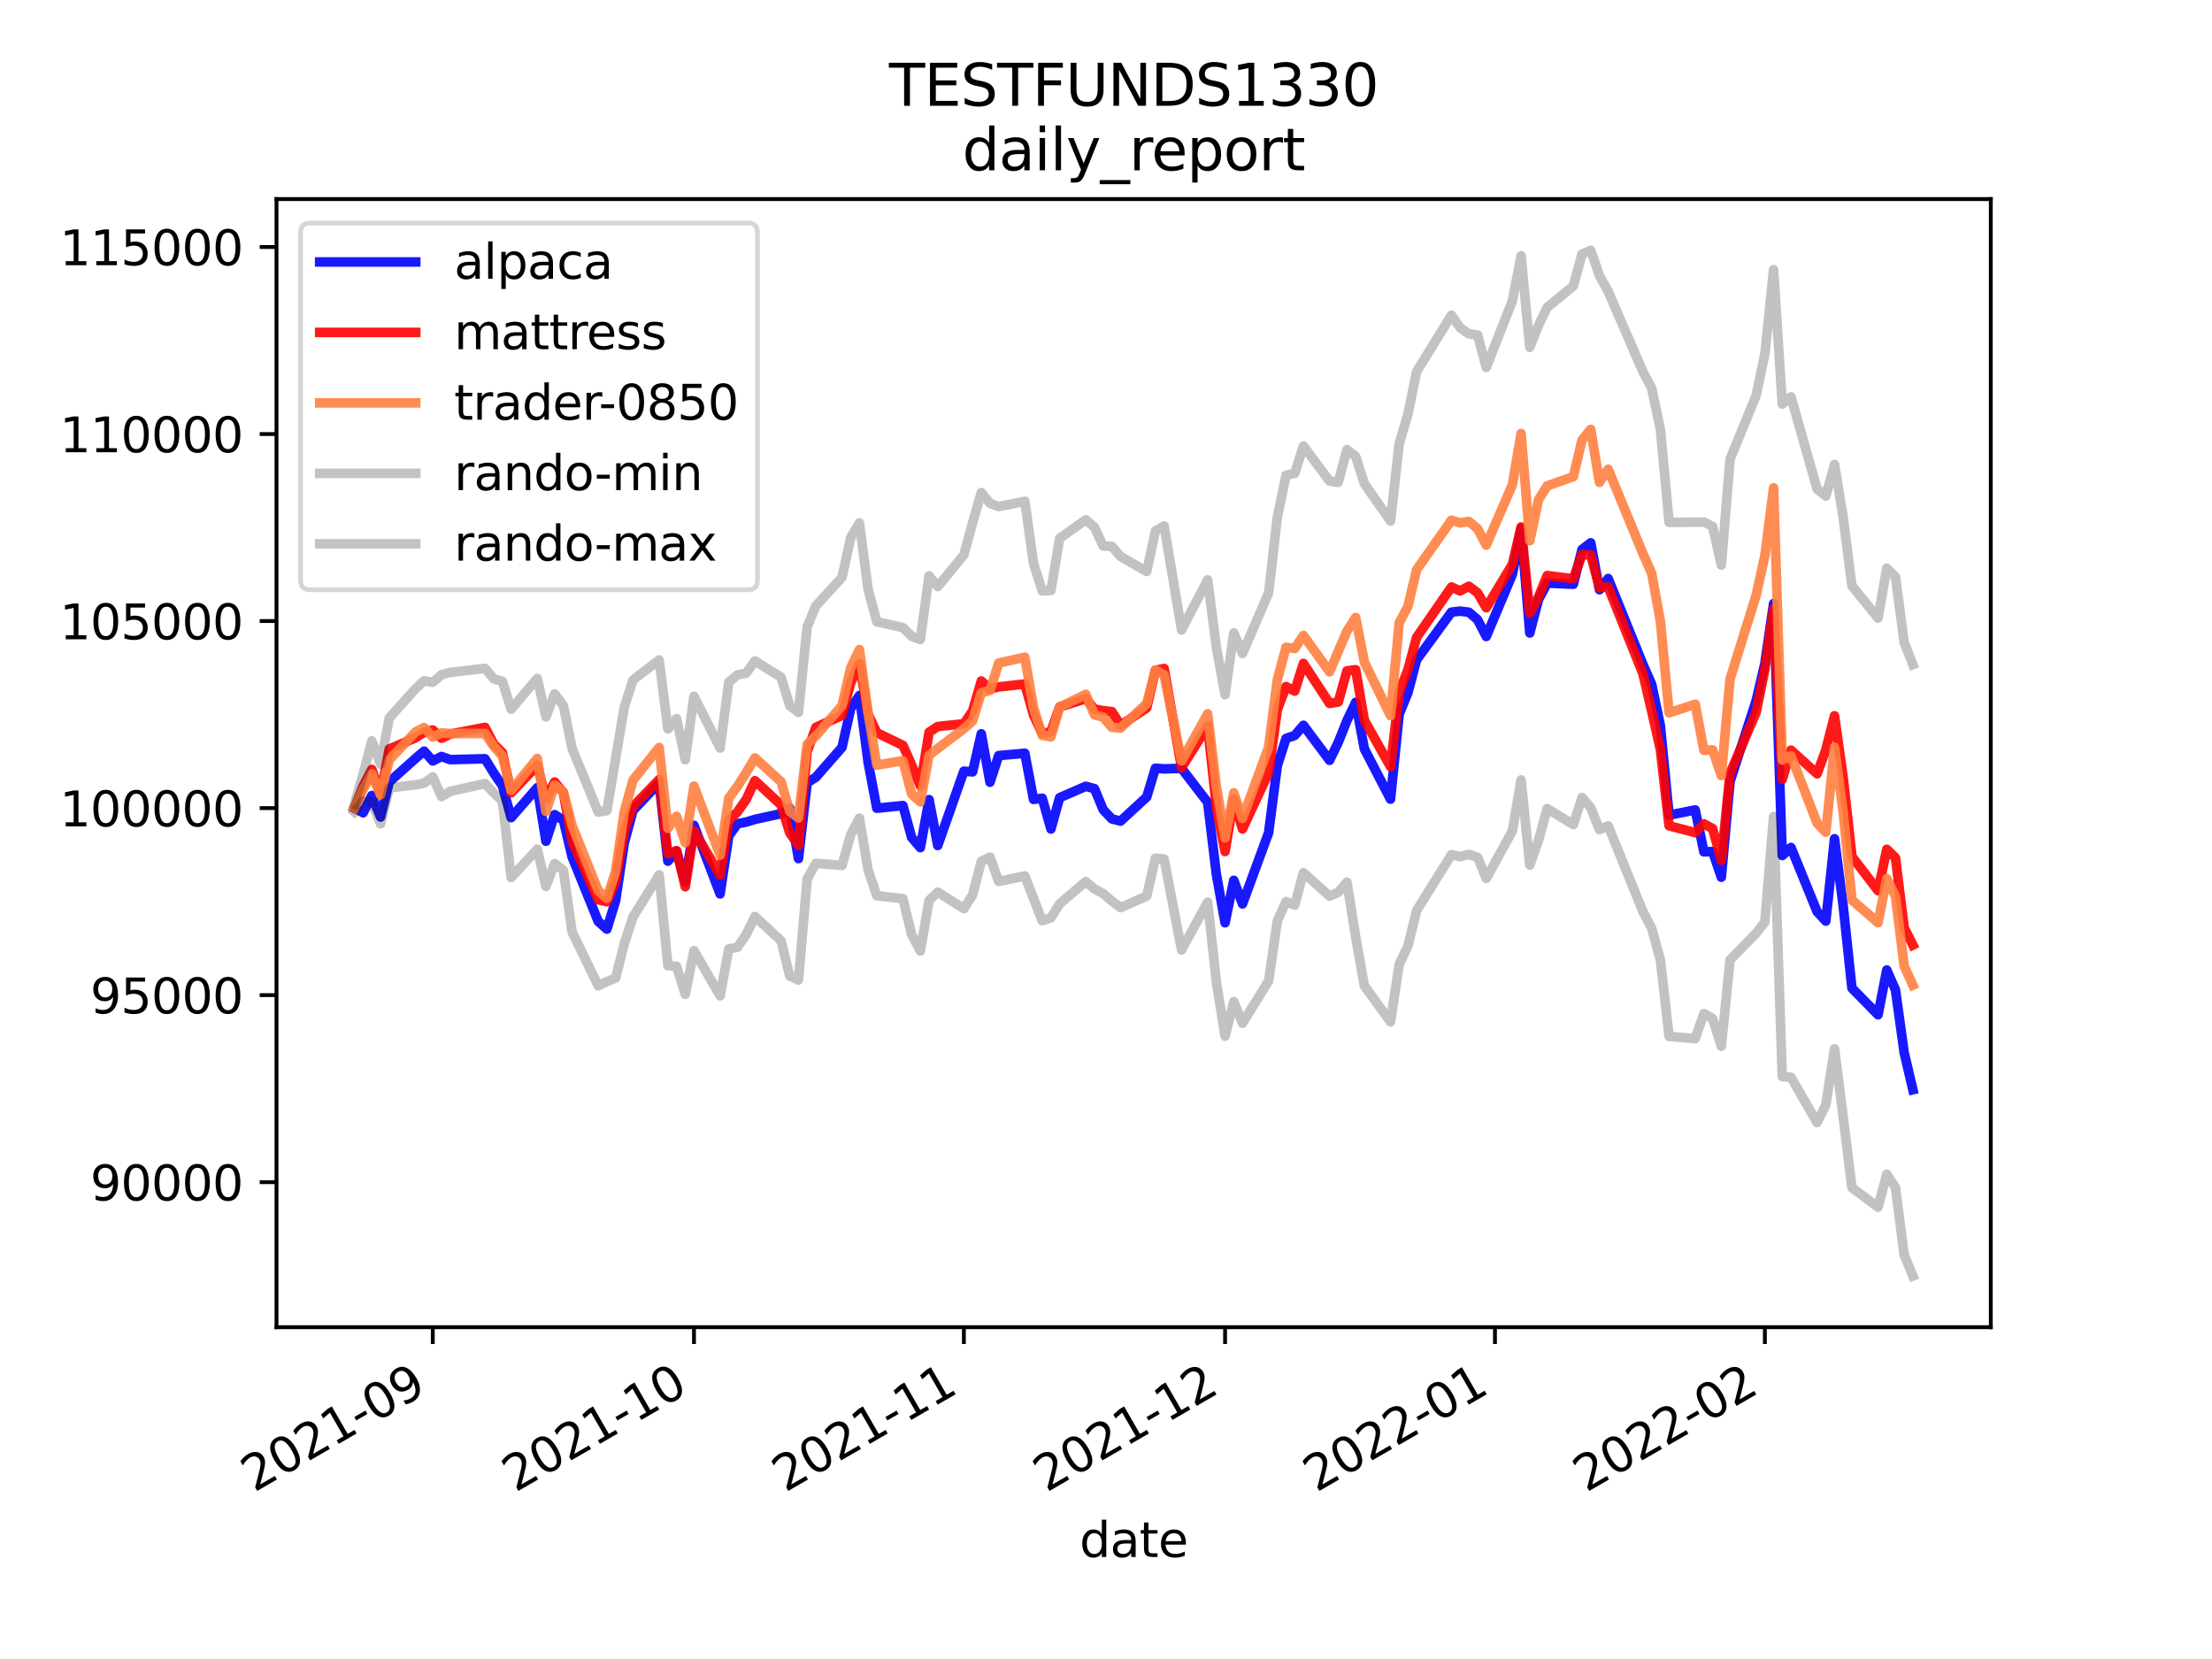 <?xml version="1.0" encoding="utf-8" standalone="no"?>
<!DOCTYPE svg PUBLIC "-//W3C//DTD SVG 1.1//EN"
  "http://www.w3.org/Graphics/SVG/1.1/DTD/svg11.dtd">
<svg height="345.6pt" version="1.1" viewBox="0 0 460.8 345.6" width="460.8pt" xmlns="http://www.w3.org/2000/svg" xmlns:xlink="http://www.w3.org/1999/xlink">
 <defs>
  <style type="text/css">*{stroke-linecap:butt;stroke-linejoin:round;}</style>
 </defs>
 <g id="figure_1">
  <g id="patch_1">
   <path d="M 0 345.6 
L 460.8 345.6 
L 460.8 0 
L 0 0 
z
" style="fill:#ffffff;"/>
  </g>
  <g id="axes_1">
   <g id="patch_2">
    <path d="M 57.6 276.48 
L 414.72 276.48 
L 414.72 41.472 
L 57.6 41.472 
z
" style="fill:#ffffff;"/>
   </g>
   <g id="matplotlib.axis_1">
    <g id="xtick_1">
     <g id="line2d_1">
      <defs>
       <path d="M 0 0 
L 0 3.5 
" id="mf4f3341189" style="stroke:#000000;stroke-width:0.8;"/>
      </defs>
      <g>
       <use style="stroke:#000000;stroke-width:0.8;" x="90.156" xlink:href="#mf4f3341189" y="276.48"/>
      </g>
     </g>
     <g id="text_1">
      <!-- 2021-09 -->
      <g transform="translate(52.931 310.952)rotate(-30)scale(0.1 -0.1)">
       <defs>
        <path d="M 1228 531 
L 3431 531 
L 3431 0 
L 469 0 
L 469 531 
Q 828 903 1448 1529 
Q 2069 2156 2228 2338 
Q 2531 2678 2651 2914 
Q 2772 3150 2772 3378 
Q 2772 3750 2511 3984 
Q 2250 4219 1831 4219 
Q 1534 4219 1204 4116 
Q 875 4013 500 3803 
L 500 4441 
Q 881 4594 1212 4672 
Q 1544 4750 1819 4750 
Q 2544 4750 2975 4387 
Q 3406 4025 3406 3419 
Q 3406 3131 3298 2873 
Q 3191 2616 2906 2266 
Q 2828 2175 2409 1742 
Q 1991 1309 1228 531 
z
" id="DejaVuSans-32" transform="scale(0.016)"/>
        <path d="M 2034 4250 
Q 1547 4250 1301 3770 
Q 1056 3291 1056 2328 
Q 1056 1369 1301 889 
Q 1547 409 2034 409 
Q 2525 409 2770 889 
Q 3016 1369 3016 2328 
Q 3016 3291 2770 3770 
Q 2525 4250 2034 4250 
z
M 2034 4750 
Q 2819 4750 3233 4129 
Q 3647 3509 3647 2328 
Q 3647 1150 3233 529 
Q 2819 -91 2034 -91 
Q 1250 -91 836 529 
Q 422 1150 422 2328 
Q 422 3509 836 4129 
Q 1250 4750 2034 4750 
z
" id="DejaVuSans-30" transform="scale(0.016)"/>
        <path d="M 794 531 
L 1825 531 
L 1825 4091 
L 703 3866 
L 703 4441 
L 1819 4666 
L 2450 4666 
L 2450 531 
L 3481 531 
L 3481 0 
L 794 0 
L 794 531 
z
" id="DejaVuSans-31" transform="scale(0.016)"/>
        <path d="M 313 2009 
L 1997 2009 
L 1997 1497 
L 313 1497 
L 313 2009 
z
" id="DejaVuSans-2d" transform="scale(0.016)"/>
        <path d="M 703 97 
L 703 672 
Q 941 559 1184 500 
Q 1428 441 1663 441 
Q 2288 441 2617 861 
Q 2947 1281 2994 2138 
Q 2813 1869 2534 1725 
Q 2256 1581 1919 1581 
Q 1219 1581 811 2004 
Q 403 2428 403 3163 
Q 403 3881 828 4315 
Q 1253 4750 1959 4750 
Q 2769 4750 3195 4129 
Q 3622 3509 3622 2328 
Q 3622 1225 3098 567 
Q 2575 -91 1691 -91 
Q 1453 -91 1209 -44 
Q 966 3 703 97 
z
M 1959 2075 
Q 2384 2075 2632 2365 
Q 2881 2656 2881 3163 
Q 2881 3666 2632 3958 
Q 2384 4250 1959 4250 
Q 1534 4250 1286 3958 
Q 1038 3666 1038 3163 
Q 1038 2656 1286 2365 
Q 1534 2075 1959 2075 
z
" id="DejaVuSans-39" transform="scale(0.016)"/>
       </defs>
       <use xlink:href="#DejaVuSans-32"/>
       <use x="63.623" xlink:href="#DejaVuSans-30"/>
       <use x="127.246" xlink:href="#DejaVuSans-32"/>
       <use x="190.869" xlink:href="#DejaVuSans-31"/>
       <use x="254.492" xlink:href="#DejaVuSans-2d"/>
       <use x="290.576" xlink:href="#DejaVuSans-30"/>
       <use x="354.199" xlink:href="#DejaVuSans-39"/>
      </g>
     </g>
    </g>
    <g id="xtick_2">
     <g id="line2d_2">
      <g>
       <use style="stroke:#000000;stroke-width:0.8;" x="144.568" xlink:href="#mf4f3341189" y="276.48"/>
      </g>
     </g>
     <g id="text_2">
      <!-- 2021-10 -->
      <g transform="translate(107.343 310.952)rotate(-30)scale(0.1 -0.1)">
       <use xlink:href="#DejaVuSans-32"/>
       <use x="63.623" xlink:href="#DejaVuSans-30"/>
       <use x="127.246" xlink:href="#DejaVuSans-32"/>
       <use x="190.869" xlink:href="#DejaVuSans-31"/>
       <use x="254.492" xlink:href="#DejaVuSans-2d"/>
       <use x="290.576" xlink:href="#DejaVuSans-31"/>
       <use x="354.199" xlink:href="#DejaVuSans-30"/>
      </g>
     </g>
    </g>
    <g id="xtick_3">
     <g id="line2d_3">
      <g>
       <use style="stroke:#000000;stroke-width:0.8;" x="200.793" xlink:href="#mf4f3341189" y="276.48"/>
      </g>
     </g>
     <g id="text_3">
      <!-- 2021-11 -->
      <g transform="translate(163.568 310.952)rotate(-30)scale(0.1 -0.1)">
       <use xlink:href="#DejaVuSans-32"/>
       <use x="63.623" xlink:href="#DejaVuSans-30"/>
       <use x="127.246" xlink:href="#DejaVuSans-32"/>
       <use x="190.869" xlink:href="#DejaVuSans-31"/>
       <use x="254.492" xlink:href="#DejaVuSans-2d"/>
       <use x="290.576" xlink:href="#DejaVuSans-31"/>
       <use x="354.199" xlink:href="#DejaVuSans-31"/>
      </g>
     </g>
    </g>
    <g id="xtick_4">
     <g id="line2d_4">
      <g>
       <use style="stroke:#000000;stroke-width:0.8;" x="255.204" xlink:href="#mf4f3341189" y="276.48"/>
      </g>
     </g>
     <g id="text_4">
      <!-- 2021-12 -->
      <g transform="translate(217.979 310.952)rotate(-30)scale(0.1 -0.1)">
       <use xlink:href="#DejaVuSans-32"/>
       <use x="63.623" xlink:href="#DejaVuSans-30"/>
       <use x="127.246" xlink:href="#DejaVuSans-32"/>
       <use x="190.869" xlink:href="#DejaVuSans-31"/>
       <use x="254.492" xlink:href="#DejaVuSans-2d"/>
       <use x="290.576" xlink:href="#DejaVuSans-31"/>
       <use x="354.199" xlink:href="#DejaVuSans-32"/>
      </g>
     </g>
    </g>
    <g id="xtick_5">
     <g id="line2d_5">
      <g>
       <use style="stroke:#000000;stroke-width:0.8;" x="311.429" xlink:href="#mf4f3341189" y="276.48"/>
      </g>
     </g>
     <g id="text_5">
      <!-- 2022-01 -->
      <g transform="translate(274.204 310.952)rotate(-30)scale(0.1 -0.1)">
       <use xlink:href="#DejaVuSans-32"/>
       <use x="63.623" xlink:href="#DejaVuSans-30"/>
       <use x="127.246" xlink:href="#DejaVuSans-32"/>
       <use x="190.869" xlink:href="#DejaVuSans-32"/>
       <use x="254.492" xlink:href="#DejaVuSans-2d"/>
       <use x="290.576" xlink:href="#DejaVuSans-30"/>
       <use x="354.199" xlink:href="#DejaVuSans-31"/>
      </g>
     </g>
    </g>
    <g id="xtick_6">
     <g id="line2d_6">
      <g>
       <use style="stroke:#000000;stroke-width:0.8;" x="367.654" xlink:href="#mf4f3341189" y="276.48"/>
      </g>
     </g>
     <g id="text_6">
      <!-- 2022-02 -->
      <g transform="translate(330.429 310.952)rotate(-30)scale(0.1 -0.1)">
       <use xlink:href="#DejaVuSans-32"/>
       <use x="63.623" xlink:href="#DejaVuSans-30"/>
       <use x="127.246" xlink:href="#DejaVuSans-32"/>
       <use x="190.869" xlink:href="#DejaVuSans-32"/>
       <use x="254.492" xlink:href="#DejaVuSans-2d"/>
       <use x="290.576" xlink:href="#DejaVuSans-30"/>
       <use x="354.199" xlink:href="#DejaVuSans-32"/>
      </g>
     </g>
    </g>
    <g id="text_7">
     <!-- date -->
     <g transform="translate(224.885 324.351)scale(0.1 -0.1)">
      <defs>
       <path d="M 2906 2969 
L 2906 4863 
L 3481 4863 
L 3481 0 
L 2906 0 
L 2906 525 
Q 2725 213 2448 61 
Q 2172 -91 1784 -91 
Q 1150 -91 751 415 
Q 353 922 353 1747 
Q 353 2572 751 3078 
Q 1150 3584 1784 3584 
Q 2172 3584 2448 3432 
Q 2725 3281 2906 2969 
z
M 947 1747 
Q 947 1113 1208 752 
Q 1469 391 1925 391 
Q 2381 391 2643 752 
Q 2906 1113 2906 1747 
Q 2906 2381 2643 2742 
Q 2381 3103 1925 3103 
Q 1469 3103 1208 2742 
Q 947 2381 947 1747 
z
" id="DejaVuSans-64" transform="scale(0.016)"/>
       <path d="M 2194 1759 
Q 1497 1759 1228 1600 
Q 959 1441 959 1056 
Q 959 750 1161 570 
Q 1363 391 1709 391 
Q 2188 391 2477 730 
Q 2766 1069 2766 1631 
L 2766 1759 
L 2194 1759 
z
M 3341 1997 
L 3341 0 
L 2766 0 
L 2766 531 
Q 2569 213 2275 61 
Q 1981 -91 1556 -91 
Q 1019 -91 701 211 
Q 384 513 384 1019 
Q 384 1609 779 1909 
Q 1175 2209 1959 2209 
L 2766 2209 
L 2766 2266 
Q 2766 2663 2505 2880 
Q 2244 3097 1772 3097 
Q 1472 3097 1187 3025 
Q 903 2953 641 2809 
L 641 3341 
Q 956 3463 1253 3523 
Q 1550 3584 1831 3584 
Q 2591 3584 2966 3190 
Q 3341 2797 3341 1997 
z
" id="DejaVuSans-61" transform="scale(0.016)"/>
       <path d="M 1172 4494 
L 1172 3500 
L 2356 3500 
L 2356 3053 
L 1172 3053 
L 1172 1153 
Q 1172 725 1289 603 
Q 1406 481 1766 481 
L 2356 481 
L 2356 0 
L 1766 0 
Q 1100 0 847 248 
Q 594 497 594 1153 
L 594 3053 
L 172 3053 
L 172 3500 
L 594 3500 
L 594 4494 
L 1172 4494 
z
" id="DejaVuSans-74" transform="scale(0.016)"/>
       <path d="M 3597 1894 
L 3597 1613 
L 953 1613 
Q 991 1019 1311 708 
Q 1631 397 2203 397 
Q 2534 397 2845 478 
Q 3156 559 3463 722 
L 3463 178 
Q 3153 47 2828 -22 
Q 2503 -91 2169 -91 
Q 1331 -91 842 396 
Q 353 884 353 1716 
Q 353 2575 817 3079 
Q 1281 3584 2069 3584 
Q 2775 3584 3186 3129 
Q 3597 2675 3597 1894 
z
M 3022 2063 
Q 3016 2534 2758 2815 
Q 2500 3097 2075 3097 
Q 1594 3097 1305 2825 
Q 1016 2553 972 2059 
L 3022 2063 
z
" id="DejaVuSans-65" transform="scale(0.016)"/>
      </defs>
      <use xlink:href="#DejaVuSans-64"/>
      <use x="63.477" xlink:href="#DejaVuSans-61"/>
      <use x="124.756" xlink:href="#DejaVuSans-74"/>
      <use x="163.965" xlink:href="#DejaVuSans-65"/>
     </g>
    </g>
   </g>
   <g id="matplotlib.axis_2">
    <g id="ytick_1">
     <g id="line2d_7">
      <defs>
       <path d="M 0 0 
L -3.5 0 
" id="m734d9766c9" style="stroke:#000000;stroke-width:0.8;"/>
      </defs>
      <g>
       <use style="stroke:#000000;stroke-width:0.8;" x="57.6" xlink:href="#m734d9766c9" y="246.268"/>
      </g>
     </g>
     <g id="text_8">
      <!-- 90000 -->
      <g transform="translate(18.788 250.067)scale(0.1 -0.1)">
       <use xlink:href="#DejaVuSans-39"/>
       <use x="63.623" xlink:href="#DejaVuSans-30"/>
       <use x="127.246" xlink:href="#DejaVuSans-30"/>
       <use x="190.869" xlink:href="#DejaVuSans-30"/>
       <use x="254.492" xlink:href="#DejaVuSans-30"/>
      </g>
     </g>
    </g>
    <g id="ytick_2">
     <g id="line2d_8">
      <g>
       <use style="stroke:#000000;stroke-width:0.8;" x="57.6" xlink:href="#m734d9766c9" y="207.305"/>
      </g>
     </g>
     <g id="text_9">
      <!-- 95000 -->
      <g transform="translate(18.788 211.104)scale(0.1 -0.1)">
       <defs>
        <path d="M 691 4666 
L 3169 4666 
L 3169 4134 
L 1269 4134 
L 1269 2991 
Q 1406 3038 1543 3061 
Q 1681 3084 1819 3084 
Q 2600 3084 3056 2656 
Q 3513 2228 3513 1497 
Q 3513 744 3044 326 
Q 2575 -91 1722 -91 
Q 1428 -91 1123 -41 
Q 819 9 494 109 
L 494 744 
Q 775 591 1075 516 
Q 1375 441 1709 441 
Q 2250 441 2565 725 
Q 2881 1009 2881 1497 
Q 2881 1984 2565 2268 
Q 2250 2553 1709 2553 
Q 1456 2553 1204 2497 
Q 953 2441 691 2322 
L 691 4666 
z
" id="DejaVuSans-35" transform="scale(0.016)"/>
       </defs>
       <use xlink:href="#DejaVuSans-39"/>
       <use x="63.623" xlink:href="#DejaVuSans-35"/>
       <use x="127.246" xlink:href="#DejaVuSans-30"/>
       <use x="190.869" xlink:href="#DejaVuSans-30"/>
       <use x="254.492" xlink:href="#DejaVuSans-30"/>
      </g>
     </g>
    </g>
    <g id="ytick_3">
     <g id="line2d_9">
      <g>
       <use style="stroke:#000000;stroke-width:0.8;" x="57.6" xlink:href="#m734d9766c9" y="168.342"/>
      </g>
     </g>
     <g id="text_10">
      <!-- 100000 -->
      <g transform="translate(12.425 172.141)scale(0.1 -0.1)">
       <use xlink:href="#DejaVuSans-31"/>
       <use x="63.623" xlink:href="#DejaVuSans-30"/>
       <use x="127.246" xlink:href="#DejaVuSans-30"/>
       <use x="190.869" xlink:href="#DejaVuSans-30"/>
       <use x="254.492" xlink:href="#DejaVuSans-30"/>
       <use x="318.115" xlink:href="#DejaVuSans-30"/>
      </g>
     </g>
    </g>
    <g id="ytick_4">
     <g id="line2d_10">
      <g>
       <use style="stroke:#000000;stroke-width:0.8;" x="57.6" xlink:href="#m734d9766c9" y="129.379"/>
      </g>
     </g>
     <g id="text_11">
      <!-- 105000 -->
      <g transform="translate(12.425 133.178)scale(0.1 -0.1)">
       <use xlink:href="#DejaVuSans-31"/>
       <use x="63.623" xlink:href="#DejaVuSans-30"/>
       <use x="127.246" xlink:href="#DejaVuSans-35"/>
       <use x="190.869" xlink:href="#DejaVuSans-30"/>
       <use x="254.492" xlink:href="#DejaVuSans-30"/>
       <use x="318.115" xlink:href="#DejaVuSans-30"/>
      </g>
     </g>
    </g>
    <g id="ytick_5">
     <g id="line2d_11">
      <g>
       <use style="stroke:#000000;stroke-width:0.8;" x="57.6" xlink:href="#m734d9766c9" y="90.416"/>
      </g>
     </g>
     <g id="text_12">
      <!-- 110000 -->
      <g transform="translate(12.425 94.215)scale(0.1 -0.1)">
       <use xlink:href="#DejaVuSans-31"/>
       <use x="63.623" xlink:href="#DejaVuSans-31"/>
       <use x="127.246" xlink:href="#DejaVuSans-30"/>
       <use x="190.869" xlink:href="#DejaVuSans-30"/>
       <use x="254.492" xlink:href="#DejaVuSans-30"/>
       <use x="318.115" xlink:href="#DejaVuSans-30"/>
      </g>
     </g>
    </g>
    <g id="ytick_6">
     <g id="line2d_12">
      <g>
       <use style="stroke:#000000;stroke-width:0.8;" x="57.6" xlink:href="#m734d9766c9" y="51.453"/>
      </g>
     </g>
     <g id="text_13">
      <!-- 115000 -->
      <g transform="translate(12.425 55.252)scale(0.1 -0.1)">
       <use xlink:href="#DejaVuSans-31"/>
       <use x="63.623" xlink:href="#DejaVuSans-31"/>
       <use x="127.246" xlink:href="#DejaVuSans-35"/>
       <use x="190.869" xlink:href="#DejaVuSans-30"/>
       <use x="254.492" xlink:href="#DejaVuSans-30"/>
       <use x="318.115" xlink:href="#DejaVuSans-30"/>
      </g>
     </g>
    </g>
   </g>
   <g id="line2d_13">
    <path clip-path="url(#p53fdddf1a2)" d="M 73.833 168.342 
L 75.646 169.315 
L 77.46 165.72 
L 79.274 170.206 
L 81.088 162.893 
L 86.529 158.023 
L 88.342 156.471 
L 90.156 158.519 
L 91.97 157.593 
L 93.784 158.245 
L 101.038 158.064 
L 102.852 161.031 
L 104.666 163.688 
L 106.48 170.333 
L 111.921 164.092 
L 113.734 175.239 
L 115.548 169.709 
L 117.362 170.881 
L 119.176 178.504 
L 124.617 191.936 
L 126.43 193.552 
L 128.244 187.617 
L 130.058 175.553 
L 131.872 168.839 
L 137.313 163.094 
L 139.126 179.387 
L 140.94 177.299 
L 142.754 183.731 
L 144.568 171.933 
L 150.009 186.221 
L 151.822 174.127 
L 153.636 171.603 
L 155.45 171.247 
L 157.264 170.691 
L 162.705 169.503 
L 164.518 168.359 
L 166.332 178.861 
L 168.146 163.07 
L 169.959 161.908 
L 175.401 155.698 
L 177.214 147.617 
L 179.028 144.888 
L 180.842 158.769 
L 182.655 168.367 
L 188.097 167.814 
L 189.91 174.459 
L 191.724 176.578 
L 193.538 166.577 
L 195.351 176.135 
L 200.793 160.656 
L 202.606 160.794 
L 204.42 152.868 
L 206.234 162.955 
L 208.047 157.4 
L 213.489 156.919 
L 215.302 166.532 
L 217.116 166.282 
L 218.93 172.691 
L 220.743 166.168 
L 226.185 163.802 
L 227.998 164.293 
L 229.812 168.674 
L 231.626 170.596 
L 233.439 171.048 
L 238.881 166.031 
L 240.694 160.031 
L 242.508 160.172 
L 246.135 160.067 
L 251.577 167.139 
L 253.39 182.139 
L 255.204 192.237 
L 257.018 183.383 
L 258.831 188.298 
L 264.273 173.479 
L 266.086 159.516 
L 267.9 153.843 
L 269.714 153.204 
L 271.527 151.091 
L 276.969 158.389 
L 278.782 154.643 
L 280.596 150.111 
L 282.41 146.313 
L 284.223 156.012 
L 289.665 166.483 
L 291.478 148.765 
L 293.292 144.319 
L 295.106 137.443 
L 302.361 127.523 
L 304.174 127.311 
L 305.988 127.535 
L 307.802 129.084 
L 309.615 132.593 
L 315.056 119.639 
L 316.87 110.175 
L 318.684 131.866 
L 320.498 124.909 
L 322.311 121.467 
L 327.752 121.715 
L 329.566 114.468 
L 331.38 113.077 
L 333.194 122.85 
L 335.007 120.52 
L 342.262 138.445 
L 344.076 142.555 
L 345.89 151.217 
L 347.703 169.811 
L 353.144 168.719 
L 354.958 177.457 
L 356.772 177.391 
L 358.586 182.742 
L 360.399 162.809 
L 365.84 145.956 
L 367.654 138.219 
L 369.468 125.741 
L 371.282 178.217 
L 373.095 176.549 
L 378.536 189.921 
L 380.35 191.876 
L 382.164 174.734 
L 383.978 188.801 
L 385.791 205.851 
L 391.232 211.393 
L 393.046 202.076 
L 394.86 206.215 
L 396.674 219.282 
L 398.487 226.999 
" style="fill:none;stroke:#0000ff;stroke-linecap:square;stroke-opacity:0.9;stroke-width:2;"/>
   </g>
   <g id="line2d_14">
    <path clip-path="url(#p53fdddf1a2)" d="M 73.833 168.342 
L 75.646 163.76 
L 77.46 160.284 
L 79.274 165.536 
L 81.088 156.036 
L 86.529 153.713 
L 88.342 152.554 
L 90.156 152.071 
L 91.97 153.797 
L 93.784 152.915 
L 101.038 151.524 
L 102.852 154.992 
L 104.666 156.805 
L 106.48 165.158 
L 111.921 159.455 
L 113.734 166.303 
L 115.548 162.905 
L 117.362 165.139 
L 119.176 175.241 
L 124.617 187.434 
L 126.43 187.843 
L 128.244 183.632 
L 130.058 173.197 
L 131.872 168.01 
L 137.313 162.391 
L 139.126 177.837 
L 140.94 177.205 
L 142.754 184.721 
L 144.568 173.075 
L 150.009 182.295 
L 151.822 170.905 
L 153.636 169.132 
L 155.45 166.529 
L 157.264 162.63 
L 162.705 167.675 
L 164.518 173.502 
L 166.332 176.096 
L 168.146 156.591 
L 169.959 151.525 
L 175.401 149.034 
L 177.214 142.29 
L 179.028 138.241 
L 180.842 148.746 
L 182.655 152.639 
L 188.097 155.272 
L 189.91 159.325 
L 191.724 163.727 
L 193.538 152.536 
L 195.351 151.349 
L 200.793 150.769 
L 202.606 148.126 
L 204.42 141.865 
L 206.234 143.52 
L 208.047 143.09 
L 213.489 142.494 
L 215.302 148.956 
L 217.116 152.85 
L 218.93 152.399 
L 220.743 147.265 
L 226.185 145.568 
L 227.998 147.71 
L 229.812 148.044 
L 231.626 148.251 
L 233.439 151.094 
L 238.881 147.466 
L 240.694 139.659 
L 242.508 139.257 
L 246.135 159.931 
L 251.577 151.257 
L 253.39 168.057 
L 255.204 177.389 
L 257.018 166.49 
L 258.831 172.694 
L 264.273 160.991 
L 266.086 147.872 
L 267.9 143.021 
L 269.714 143.969 
L 271.527 138.198 
L 276.969 146.53 
L 278.782 146.243 
L 280.596 139.75 
L 282.41 139.514 
L 284.223 150.046 
L 289.665 159.706 
L 291.478 144.257 
L 293.292 139.517 
L 295.106 132.78 
L 302.361 122.284 
L 304.174 123.096 
L 305.988 122.128 
L 307.802 123.494 
L 309.615 126.602 
L 315.056 117.55 
L 316.87 109.776 
L 318.684 127.737 
L 320.498 124.344 
L 322.311 119.897 
L 327.752 120.575 
L 329.566 115.513 
L 331.38 115.635 
L 333.194 122.408 
L 335.007 122.282 
L 342.262 140.395 
L 344.076 148.123 
L 345.89 156.171 
L 347.703 172.028 
L 353.144 173.439 
L 354.958 171.617 
L 356.772 172.611 
L 358.586 179.209 
L 360.399 161.1 
L 365.84 148.389 
L 367.654 139.45 
L 369.468 126.838 
L 371.282 162.366 
L 373.095 156.268 
L 378.536 161.195 
L 380.35 156.221 
L 382.164 149.117 
L 383.978 162.036 
L 385.791 178.426 
L 391.232 185.547 
L 393.046 176.926 
L 394.86 178.696 
L 396.674 193.279 
L 398.487 196.866 
" style="fill:none;stroke:#ff0000;stroke-linecap:square;stroke-opacity:0.9;stroke-width:2;"/>
   </g>
   <g id="line2d_15">
    <path clip-path="url(#p53fdddf1a2)" d="M 73.833 168.342 
L 75.646 164.415 
L 77.46 161.189 
L 79.274 165.583 
L 81.088 158.308 
L 86.529 152.502 
L 88.342 151.563 
L 90.156 153.543 
L 91.97 152.662 
L 93.784 152.802 
L 101.038 152.793 
L 102.852 155.456 
L 104.666 157.481 
L 106.48 164.658 
L 111.921 158.004 
L 113.734 169.035 
L 115.548 163.556 
L 117.362 164.954 
L 119.176 171.986 
L 124.617 185.508 
L 126.43 187.148 
L 128.244 181.491 
L 130.058 169.061 
L 131.872 162.499 
L 137.313 155.718 
L 139.126 172.535 
L 140.94 170.045 
L 142.754 175.554 
L 144.568 163.77 
L 150.009 178.154 
L 151.822 166.257 
L 153.636 163.792 
L 155.45 160.939 
L 157.264 157.89 
L 162.705 162.844 
L 164.518 169.005 
L 166.332 170.4 
L 168.146 155.051 
L 169.959 153.32 
L 175.401 146.985 
L 177.214 139.14 
L 179.028 135.33 
L 180.842 148.502 
L 182.655 159.389 
L 188.097 158.456 
L 189.91 165.394 
L 191.724 167.04 
L 193.538 157.336 
L 195.351 155.916 
L 200.793 151.808 
L 202.606 150.2 
L 204.42 144.324 
L 206.234 143.814 
L 208.047 138.125 
L 213.489 136.917 
L 215.302 147.419 
L 217.116 153.177 
L 218.93 153.504 
L 220.743 147.304 
L 226.185 144.636 
L 227.998 148.919 
L 229.812 149.406 
L 231.626 151.507 
L 233.439 151.656 
L 238.881 146.562 
L 240.694 139.551 
L 242.508 140.633 
L 246.135 158.507 
L 251.577 148.711 
L 253.39 163.808 
L 255.204 174.538 
L 257.018 165.152 
L 258.831 170.477 
L 264.273 155.664 
L 266.086 141.624 
L 267.9 134.847 
L 269.714 135.087 
L 271.527 132.378 
L 276.969 139.953 
L 278.782 135.684 
L 280.596 131.483 
L 282.41 128.628 
L 284.223 137.916 
L 289.665 149.083 
L 291.478 129.736 
L 293.292 126.33 
L 295.106 118.684 
L 302.361 108.365 
L 304.174 108.932 
L 305.988 108.621 
L 307.802 110.148 
L 309.615 113.553 
L 315.056 100.989 
L 316.87 90.314 
L 318.684 112.651 
L 320.498 104.087 
L 322.311 101.216 
L 327.752 99.3 
L 329.566 91.652 
L 331.38 89.452 
L 333.194 100.486 
L 335.007 97.766 
L 342.262 115.341 
L 344.076 119.437 
L 345.89 129.419 
L 347.703 148.484 
L 353.144 146.71 
L 354.958 156.298 
L 356.772 156.219 
L 358.586 161.561 
L 360.399 141.473 
L 365.84 123.985 
L 367.654 115.772 
L 369.468 101.627 
L 371.282 158.31 
L 373.095 157.438 
L 378.536 171.457 
L 380.35 173.364 
L 382.164 155.659 
L 383.978 169.286 
L 385.791 187.489 
L 391.232 192.209 
L 393.046 183.013 
L 394.86 186.716 
L 396.674 201.259 
L 398.487 205.226 
" style="fill:none;stroke:#ff8040;stroke-linecap:square;stroke-opacity:0.9;stroke-width:2;"/>
   </g>
   <g id="line2d_16">
    <path clip-path="url(#p53fdddf1a2)" d="M 73.833 169.121 
L 75.646 166.888 
L 77.46 167.049 
L 79.274 171.617 
L 81.088 164.139 
L 86.529 163.495 
L 88.342 163.135 
L 90.156 161.848 
L 91.97 165.943 
L 93.784 164.856 
L 101.038 163.237 
L 102.852 165.206 
L 104.666 166.835 
L 106.48 182.8 
L 111.921 176.902 
L 113.734 184.662 
L 115.548 179.899 
L 117.362 181.298 
L 119.176 194.136 
L 124.617 205.358 
L 126.43 204.494 
L 128.244 203.743 
L 130.058 196.54 
L 131.872 191.012 
L 137.313 182.258 
L 139.126 201.154 
L 140.94 201.287 
L 142.754 207.146 
L 144.568 198.034 
L 150.009 207.448 
L 151.822 197.678 
L 153.636 197.33 
L 155.45 194.678 
L 157.264 190.929 
L 162.705 195.97 
L 164.518 203.304 
L 166.332 204.151 
L 168.146 183.124 
L 169.959 179.85 
L 175.401 180.281 
L 177.214 173.899 
L 179.028 170.421 
L 180.842 181.213 
L 182.655 186.588 
L 188.097 187.214 
L 189.91 194.664 
L 191.724 198.099 
L 193.538 187.597 
L 195.351 185.843 
L 200.793 189.285 
L 202.606 186.443 
L 204.42 179.427 
L 206.234 178.552 
L 208.047 183.622 
L 213.489 182.472 
L 215.302 187.163 
L 217.116 191.805 
L 218.93 191.189 
L 220.743 188.266 
L 226.185 183.65 
L 227.998 185.173 
L 229.812 186.145 
L 231.626 187.71 
L 233.439 189.077 
L 238.881 186.663 
L 240.694 178.769 
L 242.508 178.961 
L 246.135 197.88 
L 251.577 187.933 
L 253.39 204.576 
L 255.204 215.846 
L 257.018 208.663 
L 258.831 213.145 
L 264.273 204.349 
L 266.086 191.866 
L 267.9 187.823 
L 269.714 188.552 
L 271.527 181.795 
L 276.969 186.676 
L 278.782 185.891 
L 280.596 183.772 
L 282.41 195.181 
L 284.223 205.366 
L 289.665 212.868 
L 291.478 200.888 
L 293.292 197.078 
L 295.106 189.684 
L 302.361 178.05 
L 304.174 178.444 
L 305.988 177.978 
L 307.802 178.589 
L 309.615 183 
L 315.056 173.098 
L 316.87 162.473 
L 318.684 180.199 
L 320.498 175.076 
L 322.311 168.437 
L 327.752 171.787 
L 329.566 166.132 
L 331.38 168.23 
L 333.194 172.838 
L 335.007 172.032 
L 342.262 189.93 
L 344.076 193.362 
L 345.89 199.974 
L 347.703 215.913 
L 353.144 216.352 
L 354.958 211.14 
L 356.772 212.197 
L 358.586 217.95 
L 360.399 199.985 
L 365.84 194.395 
L 367.654 192.05 
L 369.468 170.097 
L 371.282 224.277 
L 373.095 224.421 
L 378.536 233.86 
L 380.35 230.158 
L 382.164 218.485 
L 383.978 232.75 
L 385.791 247.397 
L 391.232 251.481 
L 393.046 244.616 
L 394.86 247.39 
L 396.674 261.414 
L 398.487 265.798 
" style="fill:none;stroke:#0d0d0d;stroke-linecap:square;stroke-opacity:0.25;stroke-width:2;"/>
   </g>
   <g id="line2d_17">
    <path clip-path="url(#p53fdddf1a2)" d="M 73.833 167.563 
L 75.646 161.284 
L 77.46 154.335 
L 79.274 159.178 
L 81.088 149.572 
L 86.529 143.508 
L 88.342 141.818 
L 90.156 142.124 
L 91.97 140.566 
L 93.784 140.073 
L 101.038 139.234 
L 102.852 141.403 
L 104.666 141.945 
L 106.48 147.737 
L 111.921 141.336 
L 113.734 149.331 
L 115.548 144.56 
L 117.362 146.975 
L 119.176 155.917 
L 124.617 169.163 
L 126.43 168.868 
L 128.244 158.043 
L 130.058 147.27 
L 131.872 141.653 
L 137.313 137.483 
L 139.126 151.862 
L 140.94 149.699 
L 142.754 158.26 
L 144.568 145.051 
L 150.009 155.838 
L 151.822 142.091 
L 153.636 140.581 
L 155.45 140.233 
L 157.264 137.688 
L 162.705 141.085 
L 164.518 147.002 
L 166.332 148.406 
L 168.146 130.568 
L 169.959 126.215 
L 175.401 120.279 
L 177.214 112.016 
L 179.028 108.943 
L 180.842 122.786 
L 182.655 129.512 
L 188.097 130.739 
L 189.91 132.541 
L 191.724 133.224 
L 193.538 119.958 
L 195.351 122.2 
L 200.793 115.584 
L 202.606 108.906 
L 204.42 102.617 
L 206.234 104.86 
L 208.047 105.545 
L 213.489 104.418 
L 215.302 117.371 
L 217.116 123.082 
L 218.93 123.01 
L 220.743 112.142 
L 226.185 108.291 
L 227.998 109.845 
L 229.812 113.74 
L 231.626 113.828 
L 233.439 115.922 
L 238.881 119.057 
L 240.694 110.59 
L 242.508 109.565 
L 246.135 131.219 
L 251.577 120.795 
L 253.39 134.859 
L 255.204 144.724 
L 257.018 131.837 
L 258.831 136.134 
L 264.273 123.517 
L 266.086 107.793 
L 267.9 99.019 
L 269.714 98.611 
L 271.527 92.91 
L 276.969 100.214 
L 278.782 100.492 
L 280.596 93.667 
L 282.41 95.093 
L 284.223 100.762 
L 289.665 108.538 
L 291.478 92.424 
L 293.292 86.299 
L 295.106 77.419 
L 302.361 65.655 
L 304.174 68.275 
L 305.988 69.537 
L 307.802 69.784 
L 309.615 76.541 
L 315.056 62.669 
L 316.87 53.292 
L 318.684 72.353 
L 320.498 67.798 
L 322.311 64.028 
L 327.752 59.584 
L 329.566 52.93 
L 331.38 52.154 
L 333.194 57.428 
L 335.007 60.709 
L 342.262 77.462 
L 344.076 80.88 
L 345.89 89.42 
L 347.703 108.808 
L 353.144 108.779 
L 354.958 108.764 
L 356.772 109.672 
L 358.586 117.715 
L 360.399 95.668 
L 365.84 82.374 
L 367.654 73.745 
L 369.468 56.165 
L 371.282 84.157 
L 373.095 82.687 
L 378.536 101.874 
L 380.35 103.321 
L 382.164 96.758 
L 383.978 107.89 
L 385.791 122.047 
L 391.232 128.754 
L 393.046 118.376 
L 394.86 120.146 
L 396.674 133.826 
L 398.487 138.455 
" style="fill:none;stroke:#0d0d0d;stroke-linecap:square;stroke-opacity:0.25;stroke-width:2;"/>
   </g>
   <g id="patch_3">
    <path d="M 57.6 276.48 
L 57.6 41.472 
" style="fill:none;stroke:#000000;stroke-linecap:square;stroke-linejoin:miter;stroke-width:0.8;"/>
   </g>
   <g id="patch_4">
    <path d="M 414.72 276.48 
L 414.72 41.472 
" style="fill:none;stroke:#000000;stroke-linecap:square;stroke-linejoin:miter;stroke-width:0.8;"/>
   </g>
   <g id="patch_5">
    <path d="M 57.6 276.48 
L 414.72 276.48 
" style="fill:none;stroke:#000000;stroke-linecap:square;stroke-linejoin:miter;stroke-width:0.8;"/>
   </g>
   <g id="patch_6">
    <path d="M 57.6 41.472 
L 414.72 41.472 
" style="fill:none;stroke:#000000;stroke-linecap:square;stroke-linejoin:miter;stroke-width:0.8;"/>
   </g>
   <g id="text_14">
    <!-- TESTFUNDS1330 -->
    <g transform="translate(185.2 22.035)scale(0.12 -0.12)">
     <defs>
      <path d="M -19 4666 
L 3928 4666 
L 3928 4134 
L 2272 4134 
L 2272 0 
L 1638 0 
L 1638 4134 
L -19 4134 
L -19 4666 
z
" id="DejaVuSans-54" transform="scale(0.016)"/>
      <path d="M 628 4666 
L 3578 4666 
L 3578 4134 
L 1259 4134 
L 1259 2753 
L 3481 2753 
L 3481 2222 
L 1259 2222 
L 1259 531 
L 3634 531 
L 3634 0 
L 628 0 
L 628 4666 
z
" id="DejaVuSans-45" transform="scale(0.016)"/>
      <path d="M 3425 4513 
L 3425 3897 
Q 3066 4069 2747 4153 
Q 2428 4238 2131 4238 
Q 1616 4238 1336 4038 
Q 1056 3838 1056 3469 
Q 1056 3159 1242 3001 
Q 1428 2844 1947 2747 
L 2328 2669 
Q 3034 2534 3370 2195 
Q 3706 1856 3706 1288 
Q 3706 609 3251 259 
Q 2797 -91 1919 -91 
Q 1588 -91 1214 -16 
Q 841 59 441 206 
L 441 856 
Q 825 641 1194 531 
Q 1563 422 1919 422 
Q 2459 422 2753 634 
Q 3047 847 3047 1241 
Q 3047 1584 2836 1778 
Q 2625 1972 2144 2069 
L 1759 2144 
Q 1053 2284 737 2584 
Q 422 2884 422 3419 
Q 422 4038 858 4394 
Q 1294 4750 2059 4750 
Q 2388 4750 2728 4690 
Q 3069 4631 3425 4513 
z
" id="DejaVuSans-53" transform="scale(0.016)"/>
      <path d="M 628 4666 
L 3309 4666 
L 3309 4134 
L 1259 4134 
L 1259 2759 
L 3109 2759 
L 3109 2228 
L 1259 2228 
L 1259 0 
L 628 0 
L 628 4666 
z
" id="DejaVuSans-46" transform="scale(0.016)"/>
      <path d="M 556 4666 
L 1191 4666 
L 1191 1831 
Q 1191 1081 1462 751 
Q 1734 422 2344 422 
Q 2950 422 3222 751 
Q 3494 1081 3494 1831 
L 3494 4666 
L 4128 4666 
L 4128 1753 
Q 4128 841 3676 375 
Q 3225 -91 2344 -91 
Q 1459 -91 1007 375 
Q 556 841 556 1753 
L 556 4666 
z
" id="DejaVuSans-55" transform="scale(0.016)"/>
      <path d="M 628 4666 
L 1478 4666 
L 3547 763 
L 3547 4666 
L 4159 4666 
L 4159 0 
L 3309 0 
L 1241 3903 
L 1241 0 
L 628 0 
L 628 4666 
z
" id="DejaVuSans-4e" transform="scale(0.016)"/>
      <path d="M 1259 4147 
L 1259 519 
L 2022 519 
Q 2988 519 3436 956 
Q 3884 1394 3884 2338 
Q 3884 3275 3436 3711 
Q 2988 4147 2022 4147 
L 1259 4147 
z
M 628 4666 
L 1925 4666 
Q 3281 4666 3915 4102 
Q 4550 3538 4550 2338 
Q 4550 1131 3912 565 
Q 3275 0 1925 0 
L 628 0 
L 628 4666 
z
" id="DejaVuSans-44" transform="scale(0.016)"/>
      <path d="M 2597 2516 
Q 3050 2419 3304 2112 
Q 3559 1806 3559 1356 
Q 3559 666 3084 287 
Q 2609 -91 1734 -91 
Q 1441 -91 1130 -33 
Q 819 25 488 141 
L 488 750 
Q 750 597 1062 519 
Q 1375 441 1716 441 
Q 2309 441 2620 675 
Q 2931 909 2931 1356 
Q 2931 1769 2642 2001 
Q 2353 2234 1838 2234 
L 1294 2234 
L 1294 2753 
L 1863 2753 
Q 2328 2753 2575 2939 
Q 2822 3125 2822 3475 
Q 2822 3834 2567 4026 
Q 2313 4219 1838 4219 
Q 1578 4219 1281 4162 
Q 984 4106 628 3988 
L 628 4550 
Q 988 4650 1302 4700 
Q 1616 4750 1894 4750 
Q 2613 4750 3031 4423 
Q 3450 4097 3450 3541 
Q 3450 3153 3228 2886 
Q 3006 2619 2597 2516 
z
" id="DejaVuSans-33" transform="scale(0.016)"/>
     </defs>
     <use xlink:href="#DejaVuSans-54"/>
     <use x="61.084" xlink:href="#DejaVuSans-45"/>
     <use x="124.268" xlink:href="#DejaVuSans-53"/>
     <use x="187.744" xlink:href="#DejaVuSans-54"/>
     <use x="248.828" xlink:href="#DejaVuSans-46"/>
     <use x="306.348" xlink:href="#DejaVuSans-55"/>
     <use x="379.541" xlink:href="#DejaVuSans-4e"/>
     <use x="454.346" xlink:href="#DejaVuSans-44"/>
     <use x="531.348" xlink:href="#DejaVuSans-53"/>
     <use x="594.824" xlink:href="#DejaVuSans-31"/>
     <use x="658.447" xlink:href="#DejaVuSans-33"/>
     <use x="722.07" xlink:href="#DejaVuSans-33"/>
     <use x="785.693" xlink:href="#DejaVuSans-30"/>
    </g>
    <!-- daily_report -->
    <g transform="translate(200.467 35.472)scale(0.12 -0.12)">
     <defs>
      <path d="M 603 3500 
L 1178 3500 
L 1178 0 
L 603 0 
L 603 3500 
z
M 603 4863 
L 1178 4863 
L 1178 4134 
L 603 4134 
L 603 4863 
z
" id="DejaVuSans-69" transform="scale(0.016)"/>
      <path d="M 603 4863 
L 1178 4863 
L 1178 0 
L 603 0 
L 603 4863 
z
" id="DejaVuSans-6c" transform="scale(0.016)"/>
      <path d="M 2059 -325 
Q 1816 -950 1584 -1140 
Q 1353 -1331 966 -1331 
L 506 -1331 
L 506 -850 
L 844 -850 
Q 1081 -850 1212 -737 
Q 1344 -625 1503 -206 
L 1606 56 
L 191 3500 
L 800 3500 
L 1894 763 
L 2988 3500 
L 3597 3500 
L 2059 -325 
z
" id="DejaVuSans-79" transform="scale(0.016)"/>
      <path d="M 3263 -1063 
L 3263 -1509 
L -63 -1509 
L -63 -1063 
L 3263 -1063 
z
" id="DejaVuSans-5f" transform="scale(0.016)"/>
      <path d="M 2631 2963 
Q 2534 3019 2420 3045 
Q 2306 3072 2169 3072 
Q 1681 3072 1420 2755 
Q 1159 2438 1159 1844 
L 1159 0 
L 581 0 
L 581 3500 
L 1159 3500 
L 1159 2956 
Q 1341 3275 1631 3429 
Q 1922 3584 2338 3584 
Q 2397 3584 2469 3576 
Q 2541 3569 2628 3553 
L 2631 2963 
z
" id="DejaVuSans-72" transform="scale(0.016)"/>
      <path d="M 1159 525 
L 1159 -1331 
L 581 -1331 
L 581 3500 
L 1159 3500 
L 1159 2969 
Q 1341 3281 1617 3432 
Q 1894 3584 2278 3584 
Q 2916 3584 3314 3078 
Q 3713 2572 3713 1747 
Q 3713 922 3314 415 
Q 2916 -91 2278 -91 
Q 1894 -91 1617 61 
Q 1341 213 1159 525 
z
M 3116 1747 
Q 3116 2381 2855 2742 
Q 2594 3103 2138 3103 
Q 1681 3103 1420 2742 
Q 1159 2381 1159 1747 
Q 1159 1113 1420 752 
Q 1681 391 2138 391 
Q 2594 391 2855 752 
Q 3116 1113 3116 1747 
z
" id="DejaVuSans-70" transform="scale(0.016)"/>
      <path d="M 1959 3097 
Q 1497 3097 1228 2736 
Q 959 2375 959 1747 
Q 959 1119 1226 758 
Q 1494 397 1959 397 
Q 2419 397 2687 759 
Q 2956 1122 2956 1747 
Q 2956 2369 2687 2733 
Q 2419 3097 1959 3097 
z
M 1959 3584 
Q 2709 3584 3137 3096 
Q 3566 2609 3566 1747 
Q 3566 888 3137 398 
Q 2709 -91 1959 -91 
Q 1206 -91 779 398 
Q 353 888 353 1747 
Q 353 2609 779 3096 
Q 1206 3584 1959 3584 
z
" id="DejaVuSans-6f" transform="scale(0.016)"/>
     </defs>
     <use xlink:href="#DejaVuSans-64"/>
     <use x="63.477" xlink:href="#DejaVuSans-61"/>
     <use x="124.756" xlink:href="#DejaVuSans-69"/>
     <use x="152.539" xlink:href="#DejaVuSans-6c"/>
     <use x="180.322" xlink:href="#DejaVuSans-79"/>
     <use x="239.502" xlink:href="#DejaVuSans-5f"/>
     <use x="289.502" xlink:href="#DejaVuSans-72"/>
     <use x="328.365" xlink:href="#DejaVuSans-65"/>
     <use x="389.889" xlink:href="#DejaVuSans-70"/>
     <use x="453.365" xlink:href="#DejaVuSans-6f"/>
     <use x="514.547" xlink:href="#DejaVuSans-72"/>
     <use x="555.66" xlink:href="#DejaVuSans-74"/>
    </g>
   </g>
   <g id="legend_1">
    <g id="patch_7">
     <path d="M 64.6 122.863 
L 155.792 122.863 
Q 157.792 122.863 157.792 120.863 
L 157.792 48.472 
Q 157.792 46.472 155.792 46.472 
L 64.6 46.472 
Q 62.6 46.472 62.6 48.472 
L 62.6 120.863 
Q 62.6 122.863 64.6 122.863 
z
" style="fill:#ffffff;opacity:0.8;stroke:#cccccc;stroke-linejoin:miter;"/>
    </g>
    <g id="line2d_18">
     <path d="M 66.6 54.57 
L 86.6 54.57 
" style="fill:none;stroke:#0000ff;stroke-linecap:square;stroke-opacity:0.9;stroke-width:2;"/>
    </g>
    <g id="line2d_19"/>
    <g id="text_15">
     <!-- alpaca -->
     <g transform="translate(94.6 58.07)scale(0.1 -0.1)">
      <defs>
       <path d="M 3122 3366 
L 3122 2828 
Q 2878 2963 2633 3030 
Q 2388 3097 2138 3097 
Q 1578 3097 1268 2742 
Q 959 2388 959 1747 
Q 959 1106 1268 751 
Q 1578 397 2138 397 
Q 2388 397 2633 464 
Q 2878 531 3122 666 
L 3122 134 
Q 2881 22 2623 -34 
Q 2366 -91 2075 -91 
Q 1284 -91 818 406 
Q 353 903 353 1747 
Q 353 2603 823 3093 
Q 1294 3584 2113 3584 
Q 2378 3584 2631 3529 
Q 2884 3475 3122 3366 
z
" id="DejaVuSans-63" transform="scale(0.016)"/>
      </defs>
      <use xlink:href="#DejaVuSans-61"/>
      <use x="61.279" xlink:href="#DejaVuSans-6c"/>
      <use x="89.062" xlink:href="#DejaVuSans-70"/>
      <use x="152.539" xlink:href="#DejaVuSans-61"/>
      <use x="213.818" xlink:href="#DejaVuSans-63"/>
      <use x="268.799" xlink:href="#DejaVuSans-61"/>
     </g>
    </g>
    <g id="line2d_20">
     <path d="M 66.6 69.249 
L 86.6 69.249 
" style="fill:none;stroke:#ff0000;stroke-linecap:square;stroke-opacity:0.9;stroke-width:2;"/>
    </g>
    <g id="line2d_21"/>
    <g id="text_16">
     <!-- mattress -->
     <g transform="translate(94.6 72.749)scale(0.1 -0.1)">
      <defs>
       <path d="M 3328 2828 
Q 3544 3216 3844 3400 
Q 4144 3584 4550 3584 
Q 5097 3584 5394 3201 
Q 5691 2819 5691 2113 
L 5691 0 
L 5113 0 
L 5113 2094 
Q 5113 2597 4934 2840 
Q 4756 3084 4391 3084 
Q 3944 3084 3684 2787 
Q 3425 2491 3425 1978 
L 3425 0 
L 2847 0 
L 2847 2094 
Q 2847 2600 2669 2842 
Q 2491 3084 2119 3084 
Q 1678 3084 1418 2786 
Q 1159 2488 1159 1978 
L 1159 0 
L 581 0 
L 581 3500 
L 1159 3500 
L 1159 2956 
Q 1356 3278 1631 3431 
Q 1906 3584 2284 3584 
Q 2666 3584 2933 3390 
Q 3200 3197 3328 2828 
z
" id="DejaVuSans-6d" transform="scale(0.016)"/>
       <path d="M 2834 3397 
L 2834 2853 
Q 2591 2978 2328 3040 
Q 2066 3103 1784 3103 
Q 1356 3103 1142 2972 
Q 928 2841 928 2578 
Q 928 2378 1081 2264 
Q 1234 2150 1697 2047 
L 1894 2003 
Q 2506 1872 2764 1633 
Q 3022 1394 3022 966 
Q 3022 478 2636 193 
Q 2250 -91 1575 -91 
Q 1294 -91 989 -36 
Q 684 19 347 128 
L 347 722 
Q 666 556 975 473 
Q 1284 391 1588 391 
Q 1994 391 2212 530 
Q 2431 669 2431 922 
Q 2431 1156 2273 1281 
Q 2116 1406 1581 1522 
L 1381 1569 
Q 847 1681 609 1914 
Q 372 2147 372 2553 
Q 372 3047 722 3315 
Q 1072 3584 1716 3584 
Q 2034 3584 2315 3537 
Q 2597 3491 2834 3397 
z
" id="DejaVuSans-73" transform="scale(0.016)"/>
      </defs>
      <use xlink:href="#DejaVuSans-6d"/>
      <use x="97.412" xlink:href="#DejaVuSans-61"/>
      <use x="158.691" xlink:href="#DejaVuSans-74"/>
      <use x="197.9" xlink:href="#DejaVuSans-74"/>
      <use x="237.109" xlink:href="#DejaVuSans-72"/>
      <use x="275.973" xlink:href="#DejaVuSans-65"/>
      <use x="337.496" xlink:href="#DejaVuSans-73"/>
      <use x="389.596" xlink:href="#DejaVuSans-73"/>
     </g>
    </g>
    <g id="line2d_22">
     <path d="M 66.6 83.927 
L 86.6 83.927 
" style="fill:none;stroke:#ff8040;stroke-linecap:square;stroke-opacity:0.9;stroke-width:2;"/>
    </g>
    <g id="line2d_23"/>
    <g id="text_17">
     <!-- trader-0850 -->
     <g transform="translate(94.6 87.427)scale(0.1 -0.1)">
      <defs>
       <path d="M 2034 2216 
Q 1584 2216 1326 1975 
Q 1069 1734 1069 1313 
Q 1069 891 1326 650 
Q 1584 409 2034 409 
Q 2484 409 2743 651 
Q 3003 894 3003 1313 
Q 3003 1734 2745 1975 
Q 2488 2216 2034 2216 
z
M 1403 2484 
Q 997 2584 770 2862 
Q 544 3141 544 3541 
Q 544 4100 942 4425 
Q 1341 4750 2034 4750 
Q 2731 4750 3128 4425 
Q 3525 4100 3525 3541 
Q 3525 3141 3298 2862 
Q 3072 2584 2669 2484 
Q 3125 2378 3379 2068 
Q 3634 1759 3634 1313 
Q 3634 634 3220 271 
Q 2806 -91 2034 -91 
Q 1263 -91 848 271 
Q 434 634 434 1313 
Q 434 1759 690 2068 
Q 947 2378 1403 2484 
z
M 1172 3481 
Q 1172 3119 1398 2916 
Q 1625 2713 2034 2713 
Q 2441 2713 2670 2916 
Q 2900 3119 2900 3481 
Q 2900 3844 2670 4047 
Q 2441 4250 2034 4250 
Q 1625 4250 1398 4047 
Q 1172 3844 1172 3481 
z
" id="DejaVuSans-38" transform="scale(0.016)"/>
      </defs>
      <use xlink:href="#DejaVuSans-74"/>
      <use x="39.209" xlink:href="#DejaVuSans-72"/>
      <use x="80.322" xlink:href="#DejaVuSans-61"/>
      <use x="141.602" xlink:href="#DejaVuSans-64"/>
      <use x="205.078" xlink:href="#DejaVuSans-65"/>
      <use x="266.602" xlink:href="#DejaVuSans-72"/>
      <use x="301.34" xlink:href="#DejaVuSans-2d"/>
      <use x="337.424" xlink:href="#DejaVuSans-30"/>
      <use x="401.047" xlink:href="#DejaVuSans-38"/>
      <use x="464.67" xlink:href="#DejaVuSans-35"/>
      <use x="528.293" xlink:href="#DejaVuSans-30"/>
     </g>
    </g>
    <g id="line2d_24">
     <path d="M 66.6 98.605 
L 86.6 98.605 
" style="fill:none;stroke:#0d0d0d;stroke-linecap:square;stroke-opacity:0.25;stroke-width:2;"/>
    </g>
    <g id="line2d_25"/>
    <g id="text_18">
     <!-- rando-min -->
     <g transform="translate(94.6 102.105)scale(0.1 -0.1)">
      <defs>
       <path d="M 3513 2113 
L 3513 0 
L 2938 0 
L 2938 2094 
Q 2938 2591 2744 2837 
Q 2550 3084 2163 3084 
Q 1697 3084 1428 2787 
Q 1159 2491 1159 1978 
L 1159 0 
L 581 0 
L 581 3500 
L 1159 3500 
L 1159 2956 
Q 1366 3272 1645 3428 
Q 1925 3584 2291 3584 
Q 2894 3584 3203 3211 
Q 3513 2838 3513 2113 
z
" id="DejaVuSans-6e" transform="scale(0.016)"/>
      </defs>
      <use xlink:href="#DejaVuSans-72"/>
      <use x="41.113" xlink:href="#DejaVuSans-61"/>
      <use x="102.393" xlink:href="#DejaVuSans-6e"/>
      <use x="165.771" xlink:href="#DejaVuSans-64"/>
      <use x="229.248" xlink:href="#DejaVuSans-6f"/>
      <use x="292.305" xlink:href="#DejaVuSans-2d"/>
      <use x="328.389" xlink:href="#DejaVuSans-6d"/>
      <use x="425.801" xlink:href="#DejaVuSans-69"/>
      <use x="453.584" xlink:href="#DejaVuSans-6e"/>
     </g>
    </g>
    <g id="line2d_26">
     <path d="M 66.6 113.283 
L 86.6 113.283 
" style="fill:none;stroke:#0d0d0d;stroke-linecap:square;stroke-opacity:0.25;stroke-width:2;"/>
    </g>
    <g id="line2d_27"/>
    <g id="text_19">
     <!-- rando-max -->
     <g transform="translate(94.6 116.783)scale(0.1 -0.1)">
      <defs>
       <path d="M 3513 3500 
L 2247 1797 
L 3578 0 
L 2900 0 
L 1881 1375 
L 863 0 
L 184 0 
L 1544 1831 
L 300 3500 
L 978 3500 
L 1906 2253 
L 2834 3500 
L 3513 3500 
z
" id="DejaVuSans-78" transform="scale(0.016)"/>
      </defs>
      <use xlink:href="#DejaVuSans-72"/>
      <use x="41.113" xlink:href="#DejaVuSans-61"/>
      <use x="102.393" xlink:href="#DejaVuSans-6e"/>
      <use x="165.771" xlink:href="#DejaVuSans-64"/>
      <use x="229.248" xlink:href="#DejaVuSans-6f"/>
      <use x="292.305" xlink:href="#DejaVuSans-2d"/>
      <use x="328.389" xlink:href="#DejaVuSans-6d"/>
      <use x="425.801" xlink:href="#DejaVuSans-61"/>
      <use x="487.08" xlink:href="#DejaVuSans-78"/>
     </g>
    </g>
   </g>
  </g>
 </g>
 <defs>
  <clipPath id="p53fdddf1a2">
   <rect height="235.008" width="357.12" x="57.6" y="41.472"/>
  </clipPath>
 </defs>
</svg>
